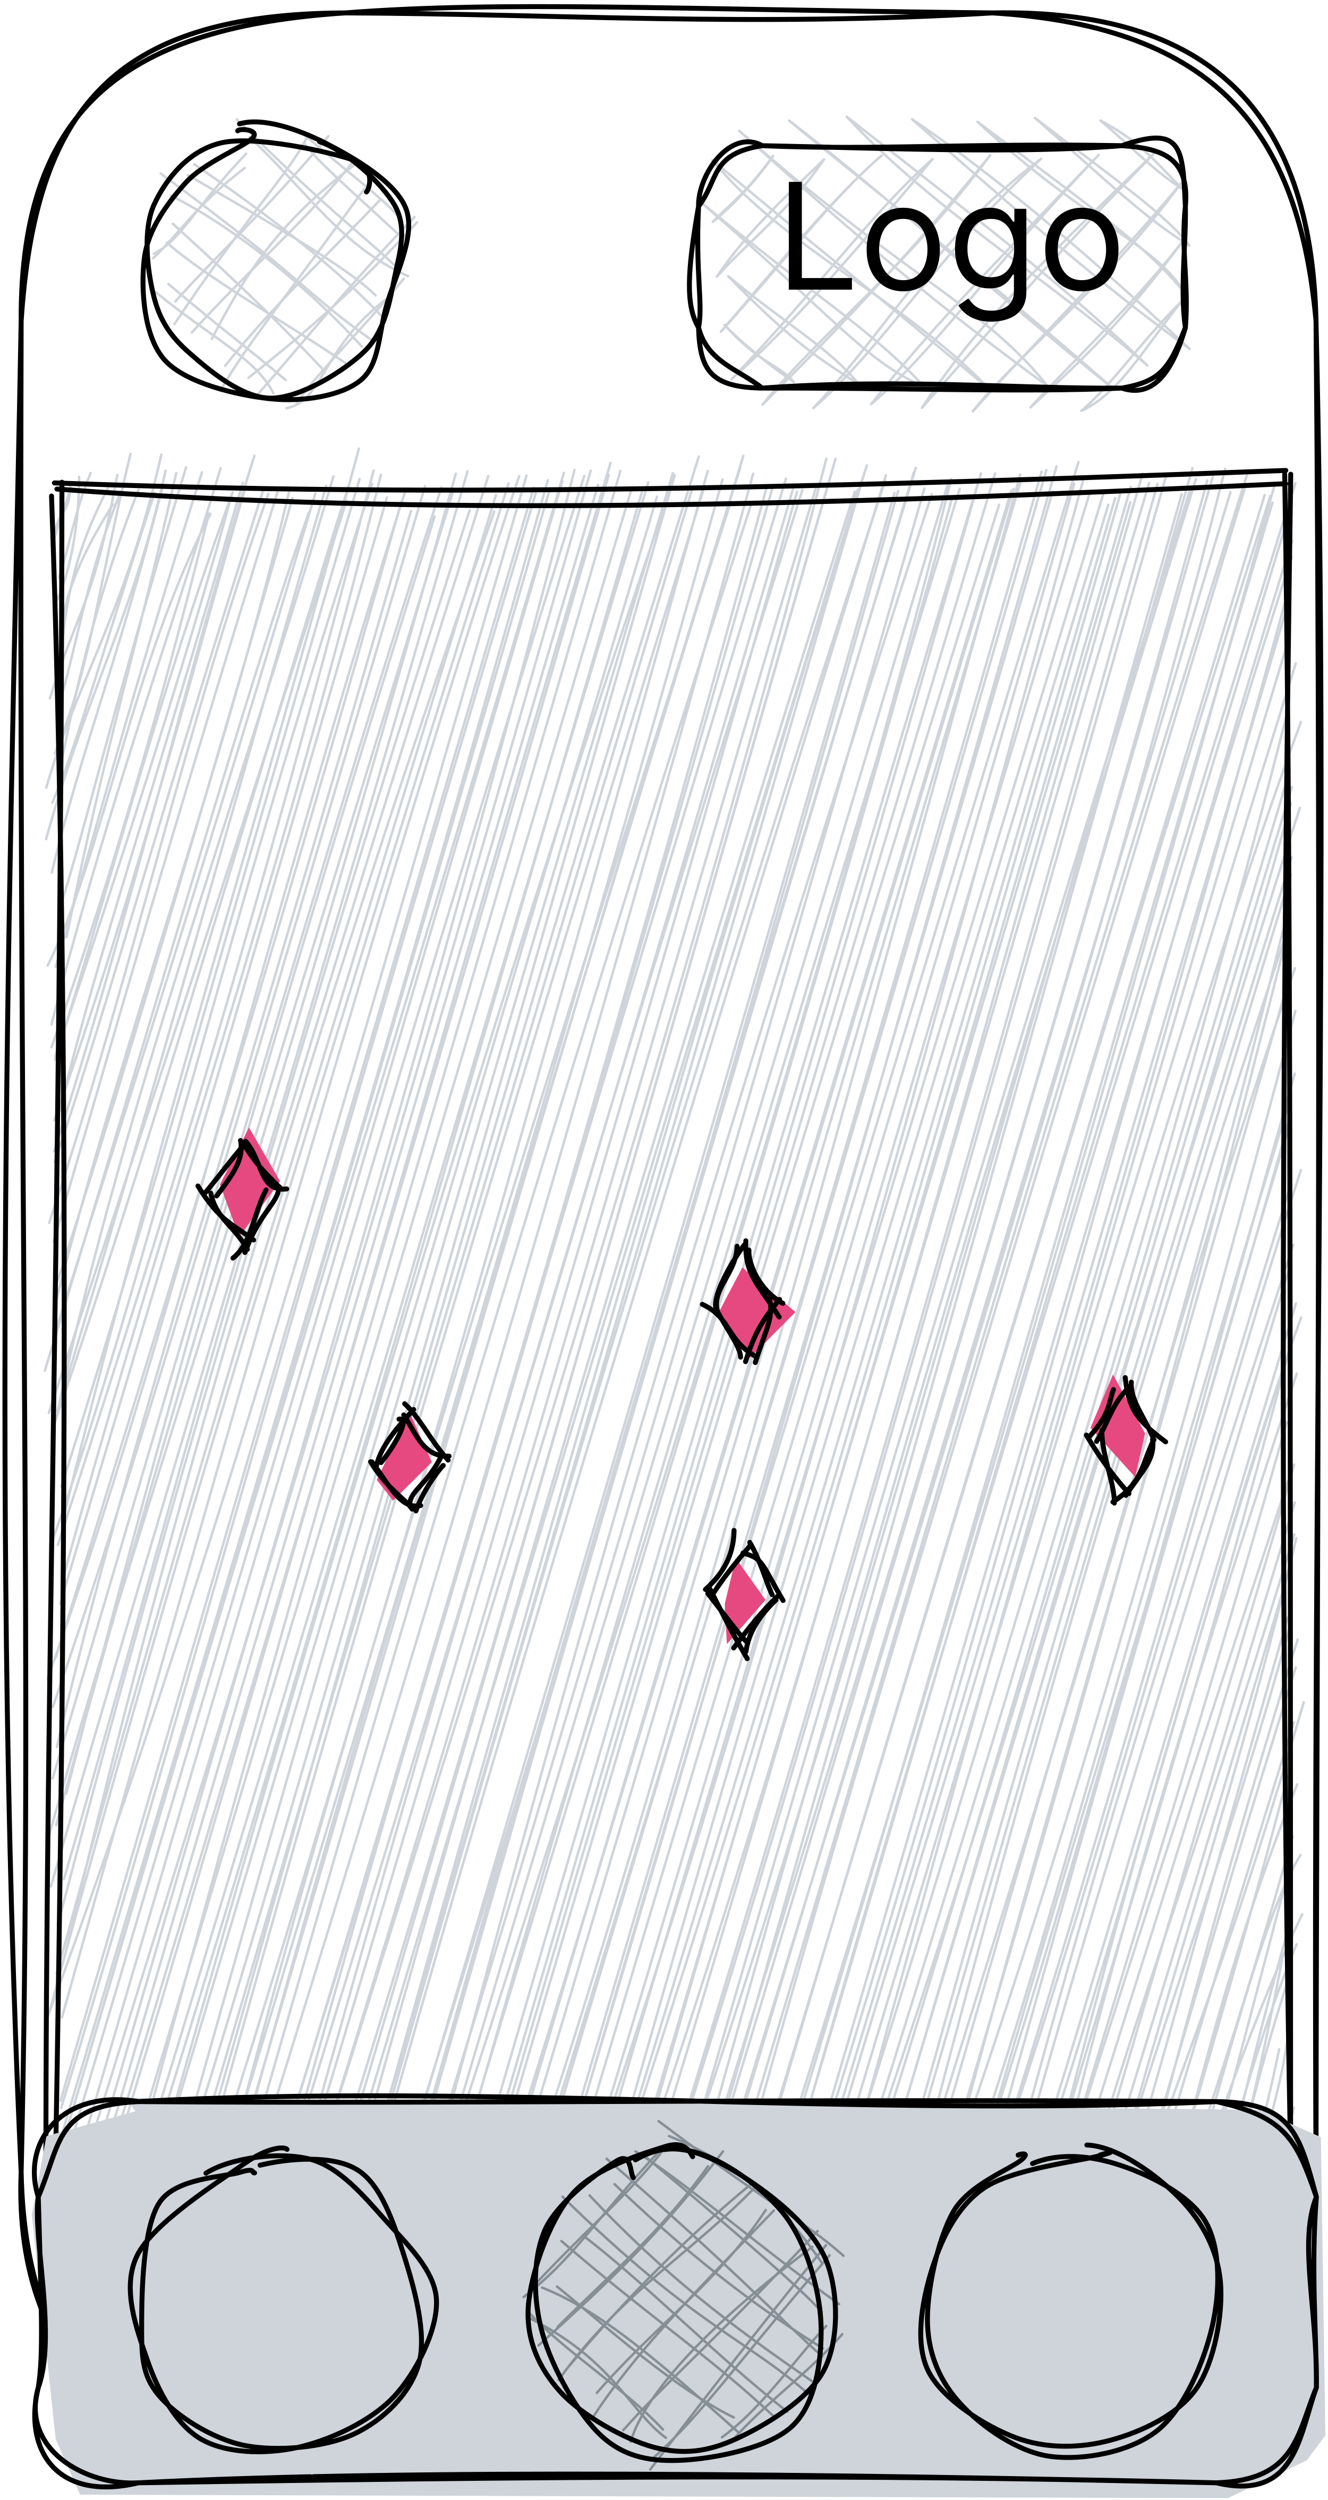 <svg width="269" height="506" viewBox="0 0 269 506" fill="none" xmlns="http://www.w3.org/2000/svg">
<path d="M11.262 107.255C12.057 103.221 14.18 104.003 14.253 97.962M10.874 109.511C12.342 104.429 13.416 101.906 14.296 98.779M11.128 122.323C13.707 117.578 16.055 107.361 16.018 96.504M11.99 116.939C13.798 111.413 15.315 102.937 18.366 95.74M12.142 130.656C12.433 124.508 13.816 116.299 22.899 102.084M12.378 132.931C13.434 118.929 16.249 109.6 21.849 98.85M10.103 141.371C15.958 122.642 18.664 123.282 23.766 96.149M11.844 142.988C15.169 132.593 17.456 116.708 24.197 100.2M11.098 152.512C18.464 134.619 19.24 121.754 26.43 91.885M12.633 153.4C17.899 126.427 23.742 110.204 28.074 99.099M9.381 159.424C15.442 138.155 25.538 123.62 32.679 92.027M10.607 162.462C15.442 151.25 19.859 134.708 31.302 99.756M9.333 169.854C17.802 139.523 26.988 124.739 33.54 95.278M10.491 176.624C16.868 150.273 23.621 134.796 32.837 98.903M13.476 189.702C21.661 149.331 26.939 134.672 35.688 95.776M11.869 184.496C16.516 170.814 22.152 145.671 37.684 94.603M9.642 195.459C20.939 172.946 26.842 133.908 42.641 104.056M11.262 195.708C19.544 167.935 25.599 143.876 40.9 95.616M10.412 212.002C24.094 173.923 35.197 132.629 42.325 103.932M10.425 207.364C21.934 162.231 36.21 123.407 44.667 94.799M11.153 213.903C26.866 168.006 40.384 124.348 46.487 101.8M11.165 214.507C22.717 177.513 31.732 141.957 47.124 99.614M12.039 224.991C20.174 191.55 30.41 162.871 49.163 97.748M11.007 226.75C27.946 179.396 41.798 125.272 49.745 98.566M10.928 233.058C25.999 186.806 40.736 125.823 51.541 92.258M11.074 235.226C21.661 204.059 32.333 164.826 53.465 98.708M9.951 247.54C27.334 195.37 37.381 147.43 54.369 99.952M10.861 251.36C23.147 209.283 35.166 166.905 56.304 99.294M11.274 263.674C25.386 208.324 45.705 154.413 58.579 99.419M11.693 259.267C23.172 223.658 32.157 193.913 59.253 100.822M9.09 277.445C33.291 198.267 49.794 139.736 62.541 103.807M11.505 268.685C26.132 222.45 41.446 175.256 63.876 99.88M11.65 285.672C25.532 222.308 45.784 169.339 67.546 96.433M12.718 281.94C32.066 218.221 51.111 149.456 66.06 98.388M9.885 286.009C27.601 232.223 45.414 179.432 70.18 101.391M10.607 289.368C33.474 222.948 54.15 149.829 70.61 98.388M13.094 306.248C31.696 230.446 53.865 160.828 72.697 90.801M12.439 300.917C32.982 236.203 52.184 166.496 72.849 96.931M10.746 311.454C29.051 260.369 44.528 191.408 75.373 97.944M11.723 312.716C29.409 257.952 47.604 202.656 75.67 95.243M13.003 318.633C33.54 243.524 56.541 179.556 77.163 96.096M12.202 324.586C27.443 273.394 43.545 220.762 78.388 100.68M9.648 339.796C34.153 271.705 53.052 190.484 82.247 98.885M11.353 335.389C34.183 261.542 56.965 188.369 81.27 101.64M11.535 353.584C25.586 293.757 42.016 246.474 83.236 103.434M10.716 345.482C26.921 298.679 41.925 247.7 86.1 98.424M13.44 363.02C40.96 255.287 68.717 166.283 88.023 104.554M10.655 359.981C40.348 259.96 68.05 163.991 89.424 98.654M9.49 373.148C27.51 308.665 46.451 259.285 92.331 95.883M11.383 369.452C37.168 274.744 63.136 192.918 91.936 98.957M12.943 380.38C33.765 309.127 52.166 235.439 95.127 103.292M10.316 381.837C33.425 301.806 57.05 225.755 94.703 95.403M13.337 395.11C37.441 292.353 68.723 193.132 100.108 103.523M11.693 389.637C32.187 311.312 54.484 236.292 98.901 96.38M10.152 406.731C33.977 319.166 60.06 234.8 102.99 97.89M11.505 399.481C32.855 321.121 54.399 249.352 100.46 100.218M9.66 408.241C43.818 316.163 75.343 203.402 106.655 96.273M12.554 408.348C45.723 290.043 80.985 168.149 105.156 96.38M12.39 426.668C33.51 357.796 54.363 280.625 108.536 99.792M12.269 425.211C36.325 342.994 59.756 262.306 108.105 98.726M11.377 438.377C48.01 314.617 84.613 191.213 111.223 99.472M11.183 436.547C43.581 327.82 76.944 218.541 110.969 97.215M10.322 442.215C45.244 321.6 85.159 195.282 114.214 95.705M11.019 444.97C34.705 364.743 60.163 282.011 113.929 97.375M13.034 458.474C52.191 323.697 93.975 183.519 116.374 95.118M10.959 453.765C50.237 319.326 91.044 182.026 118.34 96.362M10.206 459.86C37.927 370.518 65.18 285.707 119.651 95.278M11.875 467.661C42.004 364.299 73.559 259.214 121.143 98.139M13.531 468.247C45.681 364.352 78.297 247.167 123.667 93.697M14.362 462.579C48.599 349.906 84.031 232.525 123.309 96.114M19.659 468.371C52.251 341.235 89.273 221.402 125.663 95.332M17.347 468.051C47.713 366.414 79.923 259.907 127.865 99.17M20.314 468.158C47.209 385.106 69.706 306.852 130.304 98.637M20.769 463.414C62.304 329.916 102.669 191.372 131.312 97.659M25.599 460.482C59.799 339.227 97.858 209.639 134.369 103.257M24.725 462.952C52.415 371.62 82.283 270.142 133.077 100.538M28.674 464.533C53.598 388.678 79.407 294.841 136.663 96.167M28.371 465.368C50.352 386.244 71.199 313.214 136.293 95.776M31.914 467.216C59.514 373.948 85.699 270.355 141.559 92.4M31.841 463.307C55.066 385.035 79.711 300.882 140.309 98.601M34.183 464.515C58.864 374.392 81.792 294.538 142.475 99.205M35.16 464.48C57.9 392.907 80.032 323.057 143.355 95.332M38.109 469.1C59.774 383.01 83.139 304.063 148.051 101.498M38.273 462.614C73.856 345.073 111.387 221.793 146.358 97.055M41.179 463.378C65.975 370.323 93.501 278.653 150.575 92.258M39.935 464.089C80.099 327.748 120.858 186.291 149.931 94.674M43.011 462.33C81.762 324.763 121.792 195.477 152.122 102.173M43.43 464.409C80.621 347.259 116.18 227.443 152.565 95.883M47.713 466.541C87.131 337.308 125.384 208.502 155.222 98.885M47.925 463.822C73.371 384.733 98.634 300.455 156.654 98.139M48.581 469.846C90.614 335.887 130.438 202.638 160.828 98.281M50.377 465.795C80.591 355.646 112.807 249.423 159.208 96.878M53.058 467.536C92.597 323.288 132.658 193.753 162.533 99.17M53.871 465.12C87.374 353.034 121.41 241.072 161.459 99.507M56.128 464.036C100.254 324.266 141.322 193.363 167.38 92.862M56.353 462.916C91.73 352.145 124.268 235.99 165.457 98.121M61.504 459.007C95.152 353.247 127.143 238.14 169.237 92.88M60.83 465.741C85.456 385.053 109.81 299.034 168.46 95.652M62.547 466.115C86.482 385.373 112.291 300.384 173.769 99.099M64.112 467.518C104.277 322.133 146.813 181.795 173.162 99.49M66.861 467.27C104.586 331.551 147.395 184.016 175.583 94.195M66.606 466.559C95.649 366.573 126.452 262.324 174.503 97.748M67.862 468.851C93.356 374.818 120.366 288.319 179.442 96.202M68.717 462.81C103.3 337.823 139.35 218.665 179.327 97.18M72.922 469.491C113.068 333.701 151.715 204.113 181.177 99.792M72.879 466.239C98.325 386.848 123.169 305.377 181.917 99.419M75.197 469.651C118.771 315.985 160.118 177.85 185.102 95.634M76.404 464.16C107.256 354.437 140.637 240.823 185.503 94.71M79.747 468.158C101.249 391.752 120.579 309.109 188.743 100.04M79.05 463.805C110.532 363.57 140.418 262.021 187.244 98.885M83.284 459.522C126.403 328.282 170.657 185.153 192.68 96.984M81.938 463.929C106.157 380.948 130.747 301.699 192.171 97.393M85.25 463.52C115.252 361.794 147.365 264.651 192.814 100.947M85.699 464.231C118.965 345.89 152.68 234.444 194.415 98.921M90.183 467.287C132.61 321.032 175.874 176.997 197.795 98.921M89.37 464.533C131.075 321.423 171.591 185.136 198.705 95.829M92.373 466.008C126.039 350.937 158.65 241.889 202.369 102.173M92.331 463.236C121.659 361.794 153.887 254.736 201.562 95.847M97.099 460.162C123.157 371.282 151.606 276.201 204.857 99.312M95.061 461.957C123.236 375.156 148.979 285.032 205.282 98.957M97.742 463.129C121.058 385.746 145.873 302.25 206.877 97.002M99.235 463.947C123.709 393.831 145.593 315.843 206.665 96.043M100.8 465.244C140.77 337.273 174.048 225.364 211.961 95.136M102.772 462.259C126.312 382.956 151.758 301.326 210.991 95.474M106.764 463.556C141.249 350.884 175.177 229.611 214.006 94.408M105.617 465.741C146.006 328.85 186.37 192.474 213.217 99.49M108.73 459.043C130.577 381.961 153.189 307.19 218.453 93.537M108.566 465.031C143.688 346.015 180.158 229.096 217.598 97.926M110.999 464.124C144.865 368.741 176.032 255.18 219.473 96.931M111.478 464.249C146.862 349.622 179.86 233.449 220.783 99.632M116.362 466.932C139.138 385.035 161.793 308.558 224.508 102.155M114.014 463.396C144.295 359.395 175.249 257.615 223.495 99.969M118.322 460.784C139.878 390.064 163.934 313.889 225.891 100.822M117.612 462.49C145.654 379.687 171.84 292.069 226.911 100.023M122.302 463.698C156.108 342.585 194.719 220.389 228.961 101.657M120.549 466.097C144.495 385.551 170.469 299.674 229.065 98.548M122.775 459.629C161.95 347.916 196.478 216.569 231.443 95.883M123.722 465.279C151.145 378.372 176.238 287.431 232.759 97.766M128.272 461.957C155.489 375.493 183.452 280.181 234.464 97.944M127.574 464.338C155.41 379.669 179.46 294.148 236.181 96.451M130.948 465.937C164.395 350.208 195.004 246.865 241.211 98.654M130.31 462.667C159.615 379.385 186.431 287.253 239.348 100.04M134.952 469.26C170.305 345.944 202.521 232.045 241.545 94.745M133.926 466.31C172.119 328.317 212.447 192.598 242.254 96.966M135.571 462.01C175.729 333.666 214.115 208.644 244.554 97.251M136.79 463.094C166.871 363.339 197.777 262.697 245.658 96.504M139.799 460.66C182.142 322.951 224.278 189.24 248.17 94.888M139.508 464.16C163.479 383.223 189.665 297.257 249.244 99.614M141.935 462.436C175.146 353.904 204.335 249.246 252.793 95.456M143.367 465.759C163.77 387.416 186.953 313.693 252.405 97.979M145.958 464.053C184.696 336.437 225.703 199.617 257.331 100.36M146.643 464.213C170.547 381.091 195.829 299.265 256.16 100.218M149.027 469.882C184.016 357.831 213.484 249.37 257.756 101.746M149.149 466.15C190.35 337.379 229.671 200.346 258.29 97.766M152.559 466.523C181.037 363.713 211.537 266.712 261.56 102.581M152.255 464.889C182.451 365.792 211.446 259.907 262.397 97.802M157.078 464.071C198.529 333.914 233.5 198.889 261.73 109.44M155.926 467.163C195.489 333.559 231.74 205.836 261.633 112.674M158.043 471.001C182.354 386.652 208.473 310.939 260.304 121.896M158.753 463.68C189.859 362.984 221.523 254.683 260.656 123.016M163.783 468.229C190.696 371.62 213.745 285.423 260.535 131.012M162.533 462.099C187.827 379.136 215.511 284.552 262.47 134.281M164.044 461.992C202.06 345.091 237.656 215.822 263.514 146.168M166.652 462.685C205.191 342.088 243.268 213.619 261.02 143.166M167.854 459.345C200.531 368.67 230.138 261.79 261.712 159.3M168.551 463.378C191.467 395.092 211.967 319.681 261.263 155.995M171.67 463.769C193.602 394.471 210.93 326.434 263.295 163.529M172.198 463.183C207.878 343.278 242.976 228.385 261.517 162.605M177.694 460.109C201.702 378.141 227.378 287.609 261.463 177.104M176.499 462.294C196.193 392.569 214.479 324.71 261.645 173.568M177.136 471.268C202.721 386.03 230.83 305.342 261.166 183.234M179.569 465.546C202.26 376.115 226.638 290.771 261.244 186.895M182.366 470.13C209.213 380.558 230.885 306.444 260.243 191.124M181.298 463.858C209.577 368.048 236.812 270.302 262.3 195.975M184.168 471.801C199.845 407.673 216.761 352.501 260.201 201.252M184.38 462.33C209.195 394.826 232.456 317.052 262.397 204.628M189.04 458.687C207.781 411.671 219.521 359.093 261.524 221.81M189.956 462.774C215.741 389.495 237.698 303.387 262.264 217.315M192.043 467.874C215.122 386.688 236.909 307.687 260.911 228.811M190.933 465.066C213.108 383.401 237.916 309.589 260.911 227.479M193.263 463.485C220.989 385.853 241.423 305.058 263.507 236.861M194.027 462.134C219.466 385.48 242.072 300.775 260.971 241.338M198.432 471.374C209.85 420.36 227.621 367.782 261.214 256.531M198.881 463.272C215.329 398.149 233.227 339.227 261.985 251.964M201.623 464.853C225.588 398.344 246.447 312.894 263.556 266.712M200.567 467.696C221.299 403.071 239.567 339.263 262.5 263.852M205.263 470.966C225.606 385.604 248.255 313.427 259.467 278.298M205.16 466.559C220.844 409.503 237.097 363.215 261.026 273.696M207.32 471.783C222.294 402.449 239.9 346.779 262.664 278.049M207.545 467.572C222.215 413.679 239.197 363.801 260.626 287.893M208.752 461.317C220.292 423.807 232.468 385.71 260.886 299.78M211.391 461.939C225.176 414.887 241.945 366.858 262.124 296.475M216.075 459.736C222.7 426.295 238.25 389.016 262.173 310.602M215.153 462.365C229.999 412.275 245.883 357.813 262.276 304.134M218.854 471.534C230.824 415.918 248.698 369.967 262.585 311.312M216.566 463.68C234.604 406.322 249.681 356.196 260.686 319.237M219.424 463.894C233.621 412.826 247.618 378.55 261.402 328.85M220.971 466.186C231.14 433.384 241.472 394.471 260.844 327.411M225.285 465.617C233.754 435.89 243.577 393.564 262.846 331.889M224.35 463.449C234.203 432.603 242.855 399.748 262.464 337.539M225.467 460.162C234.161 429.991 246.113 406.305 264.09 344.558M226.456 465.653C235.107 437.311 242.297 412.115 262.082 348.627M231.467 470.432C239.209 435.463 247.824 398.415 262.755 361.172M230.915 465.955C239.913 432.016 250.336 399.712 260.85 359.43M234.185 465.99C245.555 430.612 254.559 389.584 263.435 375.493M234.064 463.965C239.203 440.599 246.702 425.459 261.827 371.709M235.15 462.01C243.498 439.728 252.295 411.244 263.787 387.47M237.134 467.572C242.843 447.777 247.86 428.516 261.22 378.034M242.303 469.242C246.574 449.625 250.087 428.995 261.093 389.886M239.997 466.665C246.677 445.609 251.98 419.383 262.634 393.564M242.952 464.995C245.87 456.004 252.326 434.682 259.716 396.709M243.65 463.449C248.716 448.843 252.405 426.828 260.644 401.631M248.127 470.93C249.535 448.115 254.498 437.382 259.109 414.816M246.35 467.394C251.458 446.978 258.605 428.196 260.753 413.003M250.955 467.376C251.859 459.611 257.962 442.553 260.45 430.506M250.955 461.69C252.538 455.595 257.022 444.881 262.082 426.65M251.573 470.948C254.073 452.45 254.565 450.78 262.33 430.524M253.794 462.117C255.796 458.669 257.677 450.602 260.777 438.733M255.05 463.591C259.085 462.81 257.871 451.402 262.161 445.982M256.676 462.916C257.853 461.868 258.035 457.443 261.699 446.373M259.206 465.937C259.691 463.876 260.899 460.944 261.372 454.991M259.273 464.515C260.11 462.134 261.105 459.629 261.979 456.537" stroke="#CED4DA" stroke-width="0.5" stroke-linecap="round"/>
<path d="M11.025 97.748C75.318 100.112 139.872 99.845 260.456 95.225M11.523 98.992C86.846 104.643 162.769 102.421 260.437 97.908M261.451 95.989C259.564 222.237 259.091 336.224 262.076 467.536M260.231 95.971C261.445 172.342 261.341 248.251 261.439 462.259M260.001 466.186C192.638 470.148 122.787 467.092 12.305 466.648M260.85 463.272C174.461 462.01 88.672 459.629 11.705 465.226M9.375 464.356C8.732 355.734 12.421 252.799 12.542 97.606M10.722 466.097C13.185 338.89 14.417 212.446 10.437 100.396" stroke="black" stroke-linecap="round"/>
<path fill-rule="evenodd" clip-rule="evenodd" d="M50.437 228.226L56.734 239.086L48.447 250.353L44.544 239.765" fill="#E64980"/>
<path d="M49.76 231.023C53.286 235.014 52.494 241.286 58.077 240.661M48.708 230.86C50.968 233.629 50.9 234.896 57.072 240.734M53.904 240.86C51.625 244.833 50.939 251.802 47.181 254.661M56.338 241.331C55.421 244.163 52.262 246.308 49.615 253.53M51.373 250.996C46.921 247.639 44.496 247.15 40.092 240.064M50.108 252.888C47.529 248.227 43.762 246.697 42.7 241.503M43.878 242.082C47.404 237.43 49.306 234.715 48.775 231.114M41.55 241.467C44.68 237.711 48.118 232.996 49.838 231.385" stroke="black" stroke-linecap="round"/>
<path fill-rule="evenodd" clip-rule="evenodd" d="M150.37 256.555L161.139 265.587L151.915 274.863L145.608 265.605" fill="#E64980"/>
<path d="M151.075 251.153C150.804 258.194 153.557 259.759 157.826 266.592M151.703 253.026C151.519 255.813 153.914 261.298 158.57 263.813M155.856 262.845C156.812 266.61 155.131 268.999 152.997 275.805M157.913 263.026C154.687 266.881 152.891 269.596 151.017 275.624M153.045 274.556C147.028 271.081 148.138 266.755 142.275 264.022M150.012 274.71C150.003 272.61 146.999 268.764 145.173 265.153M145.588 266.076C143.521 261.343 149.191 257.976 149.297 252.266M144.931 264.438C144.767 261.777 147.559 256.384 150.746 252.003" stroke="black" stroke-linecap="round"/>
<path fill-rule="evenodd" clip-rule="evenodd" d="M82.939 285.838L87.47 295.965L79.607 303.766L76.313 299.558" fill="#E64980"/>
<path d="M81.78 286.408C84.524 290.662 85.818 294.897 90.966 294.752M81.974 284.137C85.074 286.969 86.967 291.295 90.773 295.558M89.624 294.282C86.552 300.77 82.63 301.856 83.046 304.942M89.788 296.635C88.561 297.811 85.431 302.255 84.253 305.847M85.209 304.734C81.046 305.784 78.351 299.766 75.338 295.902M83.49 305.485C82.244 303.494 78.158 301.16 75.067 295.883M77.183 296.055C79.926 292.743 83.297 286.752 80.814 287.259M76.168 296.924C77.231 292.508 80.302 289.187 83.79 285.295" stroke="black" stroke-linecap="round"/>
<path fill-rule="evenodd" clip-rule="evenodd" d="M225.45 278.209L231.941 290.137L229.932 298.978L220.891 289.015" fill="#E64980"/>
<path d="M227.932 278.842C228.589 285.738 230.897 287.901 236.113 291.856M229.159 279.765C228.956 283.603 231.844 286.716 233.708 291.386M233.728 291.376C231.168 296.634 231.487 300.064 225.43 304.028M233.457 291.358C233.988 295.44 231.564 297.44 228.048 302.698M225.72 304.254C225.826 300.363 223.112 294.453 223.199 289.494M228.676 302.327C226.029 299.322 223.315 295.992 220.05 290.481M220.572 290.888C225.044 286.091 224.59 283.675 225.546 281.268M222.127 291.775C224.957 286.933 225.208 284.137 229.043 280.453" stroke="black" stroke-linecap="round"/>
<path fill-rule="evenodd" clip-rule="evenodd" d="M149.037 315.398L155.054 323.85L147.24 332.801L146.815 324.629" fill="#E64980"/>
<path d="M150.485 314.366C154.639 315.407 154.272 316.61 158.618 323.968M151.876 312.203C154.185 316.122 155.45 321.108 156.426 322.791M157.817 322.81C156.001 324.574 153.499 326.991 148.612 333.579M157.179 323.859C153.934 326.936 151.683 330.267 151.094 334.312M151.355 335.751C147.675 329.289 148.312 330.493 143.628 321.28M151.403 332.529C149.22 330.239 148.65 329.28 143.367 322.529M142.893 321.733C145.666 319.226 148.621 315.615 148.689 309.778M144.197 322.954C147.182 318.411 149.51 315.787 151.983 312.818" stroke="black" stroke-linecap="round"/>
<path d="M69.862 2.614C102.382 0.135 134.509 1.906 201.016 2.614M69.862 2.614C112.167 2.772 152.154 5.526 201.016 2.614M201.016 2.614C244.769 1.768 265.6 22.211 266.573 64.986M201.016 2.614C246.9 5.408 263.139 27.189 266.573 64.986M266.573 64.986C267.752 195.532 266.676 327.534 266.573 439.664M266.573 64.986C269.2 176.053 265.869 291.292 266.573 439.664M266.573 439.664C268.952 480.766 244.231 505.36 201.016 502.035M266.573 439.664C269.986 479.035 240.301 503.826 201.016 502.035M201.016 502.035C151.637 503.767 106.623 501.996 69.862 502.035M201.016 502.035C165.497 503.196 126.027 504.022 69.862 502.035M69.862 502.035C29.358 500.402 5.216 484.426 4.285 439.664M69.862 502.035C29.254 501.661 2.568 480.589 4.285 439.664M4.285 439.664C-2.272 297.509 2.755 152.128 4.285 64.986M4.285 439.664C6.644 339.634 3.748 242.635 4.285 64.986M4.285 64.986C4.037 20.617 26.855 5.487 69.862 2.614M4.285 64.986C7.12 22.487 22.511 2.811 69.862 2.614" stroke="black" stroke-linecap="round"/>
<path d="M31.141 51.373C36.83 48.461 38.589 43.07 49.863 31.087M31.017 52.278C36.168 47.457 39.788 41.456 49.553 34.019M35.32 65.618C48.373 45.883 58.882 34.629 62.027 28.077M35.506 61.033C42.829 52.75 53.069 43.463 66.536 27.546M42.891 68.648C50.152 54.462 56.979 44.545 72.08 33.173M38.857 67.31C50.421 54.501 63.64 43.168 71.543 32.622M44.712 78.958C50.008 69.651 58.613 59.243 73.777 38.249M45.601 74.078C55.262 61.801 66.805 51.196 77.107 40.335M50.339 76.479C63.206 66.247 72.411 58.121 84.451 45.018M51.518 80.63C61.82 68.904 71.522 56.666 83.975 43.935M58.013 82.637C65.647 81.122 65.13 70.222 78.638 60.246M60.103 81.555C65.088 74.55 73.363 66.779 81.782 56.41M55.365 79.587C51.952 72.583 42.105 67.88 31.576 59.145M57.889 76.931C49.635 70.005 45.56 67.153 34.12 57.492M70.032 73.527C57.351 64.969 41.278 55.8 33.81 49.11M65.792 75.16C57.103 66.031 52.056 60.797 35.01 45.293M75.266 68.805C62.813 60.168 61.282 56.252 32.548 35.121M73.301 70.143C62.316 58.043 47.463 46.021 34.658 39.607M76.073 59.794C70.715 54.285 53.338 44.309 38.051 35.436M77.79 64.516C71.543 57.767 60.144 47.398 39.333 33.232M82.651 55.898C68.915 49.72 62.068 38.485 50.525 27.762M79.859 53.636C72.722 46.847 66.371 42.578 47.96 24.162M80.314 47.084C71.025 38.466 64.799 33.134 61.799 29.258M80.459 43.542C76.549 39.233 70.405 35.003 60.599 26.326" stroke="#CED4DA" stroke-width="0.5" stroke-linecap="round"/>
<path d="M64.716 28.667C70.094 30.458 77.438 37.089 79.983 41.633C82.527 46.178 80.976 51.058 79.962 55.957C78.948 60.856 78.059 66.936 73.901 71.048C69.722 75.141 60.889 80.532 54.972 80.591C49.035 80.65 42.291 74.885 38.32 71.402C34.327 67.9 32.238 64.595 31.058 59.597C29.859 54.619 28.886 46.592 31.183 41.476C33.5 36.361 38.154 30.419 44.877 28.904C51.621 27.369 66.64 30.714 71.522 32.366C76.425 34.019 74.666 38.525 74.232 38.859M48.518 25.067C53.235 23.689 60.413 26.149 66.04 29.021C71.667 31.914 80.252 36.833 82.279 42.361C84.306 47.89 79.755 56.41 78.204 62.194C76.632 67.979 76.838 73.999 72.908 77.088C68.998 80.178 61.282 81.417 54.683 80.709C48.104 80.001 37.596 77.58 33.355 72.878C29.093 68.156 28.514 58.397 29.217 52.416C29.921 46.434 33.955 41.083 37.596 37.01C41.236 32.937 49.346 29.75 51.104 27.998C52.862 26.247 48.477 25.913 48.146 26.483" stroke="black" stroke-linecap="round"/>
<path d="M144.395 44.915C146.96 42.082 150.704 39.721 156.6 31.555M144.395 44.915C149.484 40.764 154.366 34.94 156.6 31.555M145.202 56.012C151.428 48.988 159.207 43.42 166.923 32.264M145.202 56.012C151.263 46.922 160.117 38.855 166.923 32.264M146.029 67.129C156.021 55.579 168.164 40.488 178.59 31.477M146.029 67.129C158.131 53.73 169.033 39.603 178.59 31.477M148.201 76.75C166.157 57.96 176.315 43.302 188.913 32.185M148.201 76.75C160.675 65.496 170.915 53.611 188.913 32.185M154.449 81.905C166.55 67.109 183.472 54.379 200.58 31.418M154.449 81.905C170.75 65.672 186.141 49.362 200.58 31.418M164.751 82.613C179.211 67.384 189.451 48.161 210.903 32.126M164.751 82.613C179.128 70.1 189.202 52.313 210.903 32.126M176.439 81.826C189.327 70.886 197.891 57.35 222.57 31.339M176.439 81.826C187.858 67.247 200.766 54.044 222.57 31.339M186.741 82.554C197.105 66.951 207.221 56.72 234.258 30.572M186.741 82.554C199.111 68.722 208.876 56.602 234.258 30.572M197.063 83.262C205.566 72.421 223.108 58.924 239.14 37.222M197.063 83.262C208.234 70.631 223.708 55.697 239.14 37.222M208.731 82.475C219.074 72.972 227.245 65.476 239.947 48.319M208.731 82.475C216.819 73.543 230.617 60.655 239.947 48.319M219.053 83.184C226.79 79.504 231.134 71.339 239.409 60.911M219.053 83.184C225.652 77.419 230.348 70.021 239.409 60.911M160.8 77.34C157.779 73.74 153.849 73.661 146.753 65.732M160.8 77.34C155.318 73.602 149.525 68.742 146.753 65.732M174.039 77.852C167.812 70.257 159.765 66.086 147.498 55.913M174.039 77.852C166.509 72.933 160.924 69.706 147.498 55.913M187.279 78.363C175.135 72.952 169.591 64.807 141.995 40.941M187.279 78.363C176.728 66.814 164.647 59.75 141.995 40.941M200.518 78.875C182.914 60.459 158.917 50.286 144.312 32.421M200.518 78.875C180.514 62.052 161.337 46.745 144.312 32.421M212.185 78.107C199.049 61.777 183.1 55.933 149.732 26.479M212.185 78.107C192.181 63.646 174.887 49.224 149.732 26.479M225.425 78.619C197.932 54.576 172.86 35.195 159.848 24.413M225.425 78.619C202.09 59.868 175.528 36.297 159.848 24.413M232.417 73.976C211.275 55.697 188.685 42.101 171.515 23.626M232.417 73.976C218.598 60.773 205.814 50.306 171.515 23.626M240.961 70.611C223.501 54.438 203.559 36.828 184.755 24.138M240.961 70.611C224.846 58.924 212.351 48.279 184.755 24.138M240.154 59.514C233.72 48.949 220.481 45.525 197.994 24.649M240.154 59.514C232.458 49.991 222.694 43.223 197.994 24.649M240.899 49.696C236.389 43.675 227.183 37.301 209.662 23.882M240.899 49.696C231.714 43.971 224.97 37.301 209.662 23.882M240.071 38.599C235.561 34.88 232.458 29.391 222.901 24.394M240.071 38.599C233.906 34.841 229.086 29.568 222.901 24.394" stroke="#CED4DA" stroke-width="0.5" stroke-linecap="round"/>
<path d="M154.407 29.489C179.707 29.981 205.773 31.162 227.225 29.489M154.407 29.489C177.101 30.473 197.208 28.939 227.225 29.489M227.225 29.489C235.396 30.021 240.981 31.87 240.113 41.767M227.225 29.489C239.823 25.062 239.513 30.434 240.113 41.767M240.113 41.767C239.161 50.424 240.837 57.291 240.113 66.302M240.113 41.767C240.278 48.968 238.995 58.806 240.113 66.302M240.113 66.302C238.023 73.503 234.424 80.96 227.225 78.56M240.113 66.302C236.761 74.9 234.92 77.202 227.225 78.56M227.225 78.56C205.835 78.737 182.438 76.533 154.407 78.56M227.225 78.56C207.076 79.465 182.521 78.462 154.407 78.56M154.407 78.56C149.463 74.644 143.319 73.307 141.499 66.302M154.407 78.56C144.043 78.403 141.747 75.018 141.499 66.302M141.499 66.302C138.851 61.855 139.203 54.969 141.499 41.767M141.499 66.302C142.45 61.56 140.837 55.618 141.499 41.767M141.499 41.767C141.354 35.254 147.994 25.928 154.407 29.489M141.499 41.767C145.657 36.356 143.816 31.142 154.407 29.489" stroke="black" stroke-linecap="round"/>
<path d="M25.42 424.652L255.022 427.072L267.558 432.601L268.469 492.965L264.724 498.002L248.692 505.675L16.235 504.967L11.27 493.673L6.45 448.282L9.408 432.384L27.427 427.367" fill="#CED4DA"/>
<path d="M28.047 425.399C96.686 421.563 175.254 428.665 246.375 425.399M28.047 425.399C91.618 425.891 160.36 424.809 246.375 425.399M246.375 425.399C261.683 425.596 263.173 431.774 266.648 444.701M246.375 425.399C260.463 428.508 262.635 433.112 266.648 444.701M266.648 444.701C262.966 453.85 266.917 467.544 266.648 483.284M266.648 444.701C265.469 459.32 266.71 473.506 266.648 483.284M266.648 483.284C262.697 492.827 262.49 502.015 246.375 502.566M266.648 483.284C263.111 492.945 262.573 506.344 246.375 502.566M246.375 502.566C167.745 500.756 83.529 499.713 28.047 502.566M246.375 502.566C189.425 501.13 134.749 500.835 28.047 502.566M28.047 502.566C17.352 503.196 4.154 495.817 7.753 483.284M28.047 502.566C11.063 506.58 4.754 495.424 7.753 483.284M7.753 483.284C11.539 472.896 6.574 452.748 7.753 444.701M7.753 483.284C8.829 476.634 8.395 467.288 7.753 444.701M7.753 444.701C4.257 433.663 12.429 422.802 28.047 425.399M7.753 444.701C12.408 433.84 11.084 426.167 28.047 425.399" stroke="black" stroke-linecap="round"/>
<path d="M31.876 459.153C37.564 456.339 43.791 452.266 55.376 440.559M33.965 461.022C40.667 454.214 46.129 446.797 55.541 438.238M36.24 469.03C38.95 465.036 53.7 451.243 64.023 441.11M35.91 473.28C48.322 461.022 57.072 445.065 63.981 440.717M32.6 479.123C51.011 472.65 57.465 462.753 69.132 443.55M37.668 482.055C46.853 470.151 60.961 455.552 72.484 443.314M37.089 487.721C50.742 481.622 55.562 471.607 75.483 452.384M40.171 489.099C52.666 475.483 68.098 462.852 76.083 450.2M46.873 500.137C53.721 484.514 59.823 479.91 87.378 454.903M45.715 496.202C52.976 488.036 62.782 476.939 82.144 455.828M53.803 499.704C62.554 484.75 70.87 480.481 84.461 464.465M52.707 496.811C65.305 488.292 70.332 478.769 87.792 460.53M63.175 500.648C75.359 490.751 83.986 484.062 88.247 468.459M63.671 498.208C77.428 487.466 84.027 474.303 89.861 470.407M53.866 497.205C50.328 491.637 43.377 485.833 30.51 475.582M53.659 494.824C48.777 488.489 41.805 483.255 31.524 475.149M67.229 495.69C57.941 483.865 54.197 483.531 32.413 463.245M61.789 491.558C55.19 483.845 45.26 475.562 32 466.59M69.836 483.826C63.444 478.907 51.342 475.247 32.91 453.211M70.436 487.702C62.988 482.212 51.032 473.378 29.166 453.919M77.573 489.02C68.864 475.523 50.783 463.127 36.965 447.387M79.083 485.4C71.408 477.333 60.568 469.069 37.585 448.016M80.758 474.401C72.484 469.089 62.885 459.684 39.199 441.996M81.586 476.743C70.477 463.934 56.058 452.857 39.985 442.468M85.516 469.738C70.725 456.359 61.851 443.373 48.197 433.457M88.102 468.203C71.884 457.815 60.547 444.888 46.356 435.464M88.64 465.154C79.621 456.477 69.257 447.308 57.796 431.056M88.93 461.652C80.158 454.293 70.953 446.246 58.355 435.346" stroke="#CED4DA" stroke-width="0.5" stroke-linecap="round"/>
<path d="M41.722 439.891C46.729 436.703 56.741 435.464 62.802 437.057C68.864 438.651 73.828 444.672 78.09 449.433C82.372 454.175 88.164 459.625 88.412 465.587C88.661 471.568 84.379 480.304 79.641 485.282C74.904 490.24 66.547 494.057 60.051 495.454C53.555 496.851 45.674 496.615 40.667 493.683C35.641 490.751 32.041 484.062 29.89 477.864C27.759 471.686 24.511 463.206 27.78 456.556C31.048 449.905 44.412 441.563 49.459 437.982C54.528 434.401 57.713 434.519 58.148 435.07M52.686 438.277C58.623 436.821 67.54 436.172 72.401 439.222C77.262 442.252 79.765 450.023 81.834 456.556C83.923 463.108 86.53 472.453 84.834 478.474C83.158 484.495 77.614 489.925 71.718 492.68C65.843 495.434 56.141 496.3 49.542 495.001C42.964 493.683 35.641 488.981 32.165 484.868C28.69 480.737 28.669 476.782 28.69 470.269C28.71 463.776 28.959 450.948 32.289 445.852C35.62 440.756 45.487 440.697 48.694 439.694C51.921 438.69 50.907 439.95 51.569 439.832" stroke="black" stroke-linecap="round"/>
<path d="M194.627 464.211C196.675 452.996 205.777 443.414 213.638 432.396M192.599 464.526C201.971 450.714 213.141 440.896 215.665 436.351M190.158 476.134C199.881 468.5 211.155 461.319 227.146 440.502M189.434 476.311C203.088 464.25 210.659 451.796 224.974 440.365M195.889 485.402C203.75 472.062 213.927 460.158 228.491 442.883M191.482 484.162C206.315 469.897 217.258 455.593 232.69 441.466M202.302 487.782C213.472 480.896 217.982 466.179 240.2 448.569M200.336 490.242C215.562 472.553 231.387 456.675 239.145 447.9M203.543 495.948C219.761 484.595 227.415 474.206 244.896 457.836M206.563 493.862C217.63 482.962 231.284 465.982 245.102 455.436M217.486 497.954C224.954 489.415 229.236 480.699 245.123 462.283M218.417 494.669C224.747 485.342 234.966 475.249 246.344 460.748M228.636 494.885C232.318 487.999 241.503 480.856 243.179 478.633M227.084 495.731C233.456 489.75 240.965 482.981 243.013 477.59M210.369 489.592C206.418 480.522 196.468 478.889 190.096 472.022M209.232 487.467C203.998 483.65 198.474 479.007 189.31 468.756M226.567 492.544C215.831 483.946 208.404 472.376 187.573 461.24M228.036 491.462C213.017 481.821 200.853 469.091 190.738 458.289M233.745 484.005C222.616 475.957 209.666 467.989 189.869 455.495M235.545 487.9C221.913 475.839 210.969 468.382 191.007 452.937M240.675 483.001C233.663 475.505 220.858 467.733 192.868 443.316M240.965 483.965C223.568 468.146 207.308 455.397 195.392 444.201M245.454 473.222C233.994 465.037 221.995 455.121 203.77 440.246M246.054 475.092C228.429 462.244 213.783 449.297 200.336 439.617M242.827 462.991C239.869 462.794 233.642 455.947 210.514 436.41M248.392 465.943C236.331 454.491 223.65 446.366 208.756 437.807M252.653 458.308C240.158 447.802 231.449 440.187 218.458 431.314M249.86 460.394C241.379 447.94 228.036 441.289 221.54 432.967" stroke="#CED4DA" stroke-width="0.5" stroke-linecap="round"/>
<path d="M220.154 434.186C226.505 434.442 234.49 440.404 239 445.028C243.51 449.651 246.654 455.495 247.212 461.909C247.771 468.323 246.013 478.161 242.33 483.493C238.627 488.825 231.118 492.268 225.016 493.921C218.913 495.574 211.9 495.731 205.756 493.429C199.612 491.147 191.007 485.697 188.131 480.128C185.256 474.56 186.704 466.277 188.545 460.079C190.407 453.881 193.51 446.897 199.261 442.942C205.011 438.968 219.12 437.393 223.03 436.292C226.96 435.17 223.423 435.977 222.802 436.233M209.149 437.944C214.631 435.623 221.271 436.37 227.126 438.358C232.98 440.325 241.193 444.359 244.254 449.809C247.316 455.259 247.15 464.014 245.516 471.058C243.882 478.082 239.889 487.605 234.449 491.973C228.987 496.341 219.43 498.092 212.831 497.226C206.211 496.38 198.95 491.265 194.792 486.818C190.634 482.391 188.172 477.098 187.883 470.586C187.614 464.054 189.931 453.272 193.096 447.703C196.282 442.135 204.743 439.066 206.956 437.157C209.149 435.249 205.715 436.252 206.294 436.252" stroke="black" stroke-linecap="round"/>
<path d="M107.1 463.758C119.471 450.517 126.918 444.634 133.89 435.78M106.066 464.958C116.265 457.029 119.305 450.831 134.159 434.757M109.086 474.757C126.236 459.331 135.007 450.438 146.447 435.485M112.955 470.999C124.105 459.862 133.6 452.189 143.406 438.495M113.141 481.741C126.277 463.62 140.137 456.065 153.19 442.489M115.251 478.967C127.084 464.84 139.868 452.169 152.28 441.977M120.898 484.358C132.4 471.136 145.391 461.968 155.114 447.349M120.319 488.962C128.656 476.311 139.909 464.899 156.749 447.447M127.746 494.255C129.959 486.7 139.165 473.891 164.568 454.786M126.236 491.914C135.172 481.899 146.302 472.376 165.602 451.618M131.718 499.862C147.812 478.731 159.024 464.643 167.319 454.471M132.007 497.836C142.599 488.313 147.315 480.64 168.043 456.518M148.432 493.901C154.949 486.444 163.947 480.246 170.609 472.474M146.24 493.35C154.349 487.526 161.403 477.059 167.361 470.802M134.883 493.448C127.622 488.215 124.332 477.629 106.749 468.972M134.283 491.776C126.546 483.473 114.465 476.055 107.08 468.047M148.639 489.336C136.289 483.335 120.795 469.228 112.831 462.833M149.446 492.228C133.89 478.397 121.726 467.713 109.81 463.05M159.458 488.156C144.667 476.586 129.876 461.358 118.023 452.464M156.645 489.041C143.737 476.941 131.345 468.834 113.72 453.625M164.051 484.85C151.515 473.635 140.634 470.841 113.948 444.653M165.065 482.391C147.812 470.605 134.448 460.354 119.43 444.398M166.699 475.367C156.48 469.031 142.475 459.37 124.477 442.115M166.575 477C156.976 468.421 147.274 457.974 122.864 436.96M166.451 467.969C161.941 462.873 146.343 449.592 130.725 436.547M169.967 466.395C153.397 454.55 138.917 441.741 128.718 435.485M170.857 456.616C163.348 449.848 155.218 445.834 133.393 429.346M166.451 458.013C158.548 446.385 148.95 437.767 135.503 432.376" stroke="#868E96" stroke-width="0.5" stroke-linecap="round"/>
<path d="M134.552 435.111C140.489 434.186 147.481 438.397 152.984 442.214C158.486 446.05 165.23 451.815 167.547 458.072C169.864 464.329 169.967 473.812 166.906 479.735C163.844 485.677 154.866 491.068 149.115 493.665C143.385 496.282 138.379 496.951 132.421 495.357C126.484 493.763 117.713 488.825 113.472 484.122C109.231 479.42 106.604 473.734 106.997 467.083C107.411 460.433 111.196 449.611 115.851 444.181C120.485 438.751 130.787 435.74 134.862 434.461C138.937 433.202 139.827 435.839 140.303 436.547M128.718 437.196C133.745 434.225 138.234 434.442 143.447 436.547C148.681 438.672 156.211 444.083 160.017 449.867C163.823 455.652 166.244 464.407 166.326 471.274C166.409 478.121 165.168 486.582 160.534 491.028C155.9 495.495 144.936 497.6 138.523 497.974C132.09 498.328 126.773 497.501 121.995 493.232C117.237 488.962 111.838 479.341 109.893 472.376C107.948 465.411 107.845 457.265 110.369 451.422C112.872 445.578 122.015 439.125 124.994 437.354C127.994 435.583 127.58 439.872 128.284 440.777" stroke="black" stroke-linecap="round"/>
<path d="M159.783 58.629V36.811H162.425V56.285H172.567V58.629H159.783ZM182.965 58.97C181.488 58.97 180.192 58.618 179.077 57.915C177.969 57.212 177.102 56.228 176.477 54.964C175.859 53.7 175.55 52.222 175.55 50.532C175.55 48.828 175.859 47.34 176.477 46.068C177.102 44.797 177.969 43.81 179.077 43.107C180.192 42.404 181.488 42.052 182.965 42.052C184.442 42.052 185.735 42.404 186.843 43.107C187.958 43.81 188.824 44.797 189.442 46.068C190.067 47.34 190.38 48.828 190.38 50.532C190.38 52.222 190.067 53.7 189.442 54.964C188.824 56.228 187.958 57.212 186.843 57.915C185.735 58.618 184.442 58.97 182.965 58.97ZM182.965 56.711C184.087 56.711 185.011 56.423 185.735 55.848C186.459 55.273 186.996 54.517 187.344 53.579C187.692 52.642 187.866 51.626 187.866 50.532C187.866 49.438 187.692 48.419 187.344 47.475C186.996 46.53 186.459 45.767 185.735 45.184C185.011 44.602 184.087 44.311 182.965 44.311C181.843 44.311 180.92 44.602 180.195 45.184C179.471 45.767 178.935 46.53 178.586 47.475C178.238 48.419 178.064 49.438 178.064 50.532C178.064 51.626 178.238 52.642 178.586 53.579C178.935 54.517 179.471 55.273 180.195 55.848C180.92 56.423 181.843 56.711 182.965 56.711ZM200.823 65.106C199.608 65.106 198.564 64.95 197.691 64.637C196.817 64.332 196.089 63.927 195.507 63.423C194.931 62.926 194.473 62.393 194.132 61.825L196.135 60.419C196.363 60.717 196.65 61.058 196.998 61.441C197.346 61.832 197.822 62.169 198.426 62.453C199.037 62.745 199.836 62.89 200.823 62.89C202.144 62.89 203.234 62.571 204.093 61.931C204.953 61.292 205.382 60.291 205.382 58.927V55.603H205.169C204.985 55.901 204.722 56.271 204.381 56.711C204.047 57.144 203.564 57.532 202.932 57.872C202.307 58.206 201.462 58.373 200.397 58.373C199.076 58.373 197.89 58.061 196.838 57.436C195.794 56.811 194.967 55.901 194.356 54.708C193.753 53.515 193.451 52.066 193.451 50.362C193.451 48.686 193.745 47.226 194.335 45.983C194.924 44.733 195.745 43.767 196.796 43.086C197.847 42.397 199.061 42.052 200.439 42.052C201.505 42.052 202.35 42.23 202.975 42.585C203.607 42.933 204.09 43.331 204.424 43.778C204.765 44.218 205.027 44.581 205.212 44.865H205.468V42.265H207.897V59.097C207.897 60.504 207.577 61.647 206.938 62.528C206.306 63.416 205.454 64.066 204.381 64.478C203.316 64.897 202.13 65.106 200.823 65.106ZM200.738 56.115C201.746 56.115 202.598 55.884 203.294 55.422C203.99 54.961 204.52 54.296 204.882 53.43C205.244 52.563 205.425 51.526 205.425 50.319C205.425 49.14 205.248 48.1 204.892 47.198C204.537 46.296 204.012 45.589 203.316 45.078C202.62 44.566 201.76 44.311 200.738 44.311C199.672 44.311 198.784 44.581 198.074 45.12C197.371 45.66 196.842 46.385 196.487 47.294C196.139 48.203 195.965 49.211 195.965 50.319C195.965 51.456 196.142 52.461 196.498 53.334C196.86 54.2 197.392 54.882 198.096 55.38C198.806 55.87 199.686 56.115 200.738 56.115ZM219.147 58.97C217.669 58.97 216.373 58.618 215.258 57.915C214.15 57.212 213.284 56.228 212.659 54.964C212.041 53.7 211.732 52.222 211.732 50.532C211.732 48.828 212.041 47.34 212.659 46.068C213.284 44.797 214.15 43.81 215.258 43.107C216.373 42.404 217.669 42.052 219.147 42.052C220.624 42.052 221.917 42.404 223.025 43.107C224.14 43.81 225.006 44.797 225.624 46.068C226.249 47.34 226.561 48.828 226.561 50.532C226.561 52.222 226.249 53.7 225.624 54.964C225.006 56.228 224.14 57.212 223.025 57.915C221.917 58.618 220.624 58.97 219.147 58.97ZM219.147 56.711C220.269 56.711 221.192 56.423 221.917 55.848C222.641 55.273 223.177 54.517 223.525 53.579C223.873 52.642 224.047 51.626 224.047 50.532C224.047 49.438 223.873 48.419 223.525 47.475C223.177 46.53 222.641 45.767 221.917 45.184C221.192 44.602 220.269 44.311 219.147 44.311C218.025 44.311 217.101 44.602 216.377 45.184C215.652 45.767 215.116 46.53 214.768 47.475C214.42 48.419 214.246 49.438 214.246 50.532C214.246 51.626 214.42 52.642 214.768 53.579C215.116 54.517 215.652 55.273 216.377 55.848C217.101 56.423 218.025 56.711 219.147 56.711Z" fill="black"/>
</svg>
